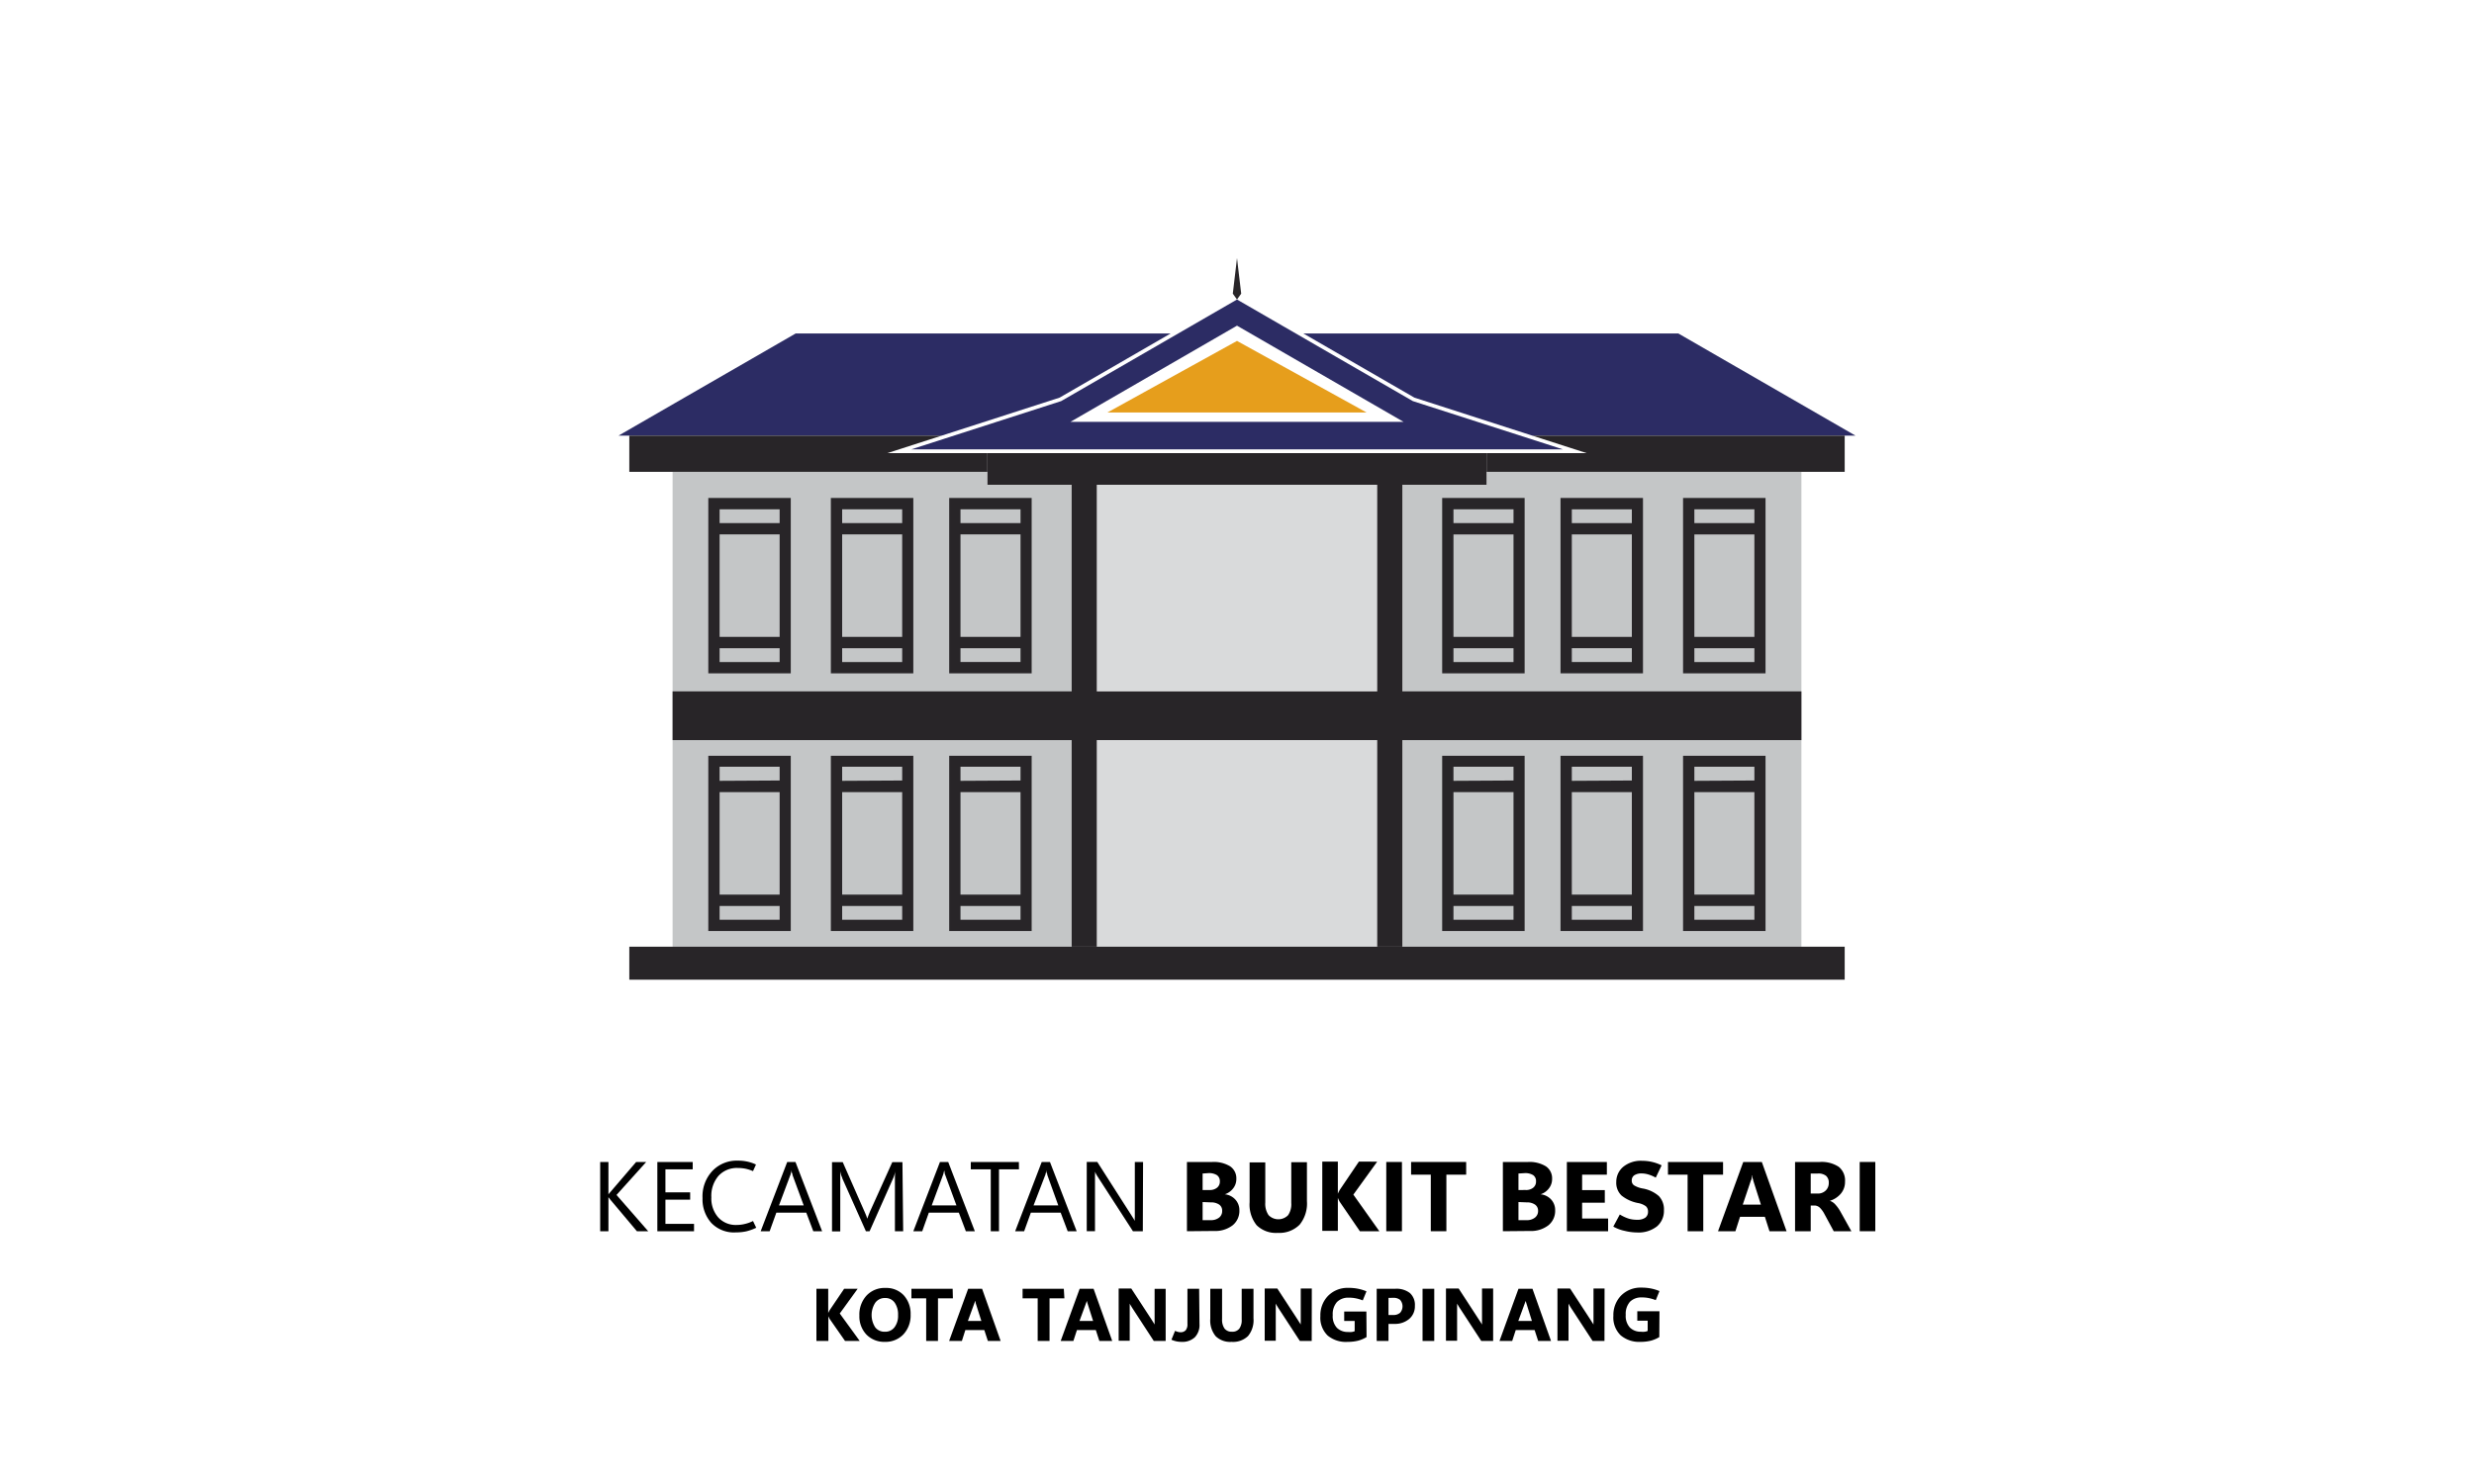 <svg id="Layer_1" data-name="Layer 1" xmlns="http://www.w3.org/2000/svg" viewBox="0 0 300 180"><defs><style>.cls-1{fill:#c4c6c7;}.cls-2{fill:#d9dadb;}.cls-3{fill:#2c2c64;}.cls-4{fill:#282528;}.cls-5{fill:#e69e1c;}</style></defs><path d="M78.6,149.34H77.23L74,145.5l-.14-.19a.48.48,0,0,1-.08-.11h0v4.14h-1v-8.4h1v3.95h0a1.1,1.1,0,0,1,.09-.14l.13-.15,3.14-3.66h1.22l-3.6,4Z"/><path d="M84.16,149.34H79.71v-8.4H84v.89H80.69v2.79h3v.89h-3v2.94h3.47Z"/><path d="M91.7,148.92a6.13,6.13,0,0,1-1.19.43,5.6,5.6,0,0,1-1.26.13,3.8,3.8,0,0,1-3-1.15,4.29,4.29,0,0,1-1.06-3A4.5,4.5,0,0,1,86.41,142a4.07,4.07,0,0,1,3.08-1.22,5,5,0,0,1,1.11.11,4.82,4.82,0,0,1,1.07.36l-.36.8a4.93,4.93,0,0,0-.9-.29,4.52,4.52,0,0,0-.93-.09,3,3,0,0,0-2.35.95,3.7,3.7,0,0,0-.87,2.6,3.47,3.47,0,0,0,.84,2.45,2.86,2.86,0,0,0,2.21.91,4.21,4.21,0,0,0,1-.12,4.32,4.32,0,0,0,1-.36Z"/><path d="M92.24,149.34l3.22-8.4h1l3.23,8.4H98.62l-.85-2.25H94.14l-.81,2.25Zm2.22-3.13h3l-1.36-3.69c0-.06,0-.14-.06-.23s0-.2-.07-.33h0c0,.11,0,.22-.06.31s0,.18-.07.25Z"/><path d="M109.52,149.34h-1V143.7c0-.22,0-.47,0-.74s0-.57.06-.89h0a4.93,4.93,0,0,1-.14.48,2,2,0,0,1-.12.33l-2.87,6.46H105l-2.86-6.41c0-.09-.08-.21-.13-.36s-.08-.31-.12-.5h0c0,.17,0,.39,0,.66s0,.6,0,1v5.63h-1v-8.4h1.3l2.58,5.86c.1.22.18.41.25.58s.11.31.14.42h0c.09-.23.16-.43.23-.6s.12-.31.18-.43l2.63-5.83h1.23Z"/><path d="M110.75,149.34l3.23-8.4h1l3.23,8.4h-1.09l-.85-2.25h-3.64l-.8,2.25Zm2.23-3.13h3l-1.36-3.69a1,1,0,0,1-.07-.23q0-.14-.06-.33h0a2.38,2.38,0,0,1-.07.31,1.26,1.26,0,0,1-.07.25Z"/><path d="M123.56,141.83h-2.42v7.51h-1v-7.51h-2.42v-.89h5.83Z"/><path d="M123.1,149.34l3.22-8.4h1l3.24,8.4h-1.09l-.85-2.25H125l-.81,2.25Zm2.23-3.13h3L127,142.52c0-.06,0-.14-.06-.23s0-.2-.06-.33h0c0,.11,0,.22-.06.31s0,.18-.07.25Z"/><path d="M138.58,149.34h-1.2l-4.33-6.7-.15-.26-.12-.26h0a3.35,3.35,0,0,1,0,.42c0,.19,0,.43,0,.73v6.07h-1v-8.4h1.28l4.21,6.59.22.35.12.21h0a2.91,2.91,0,0,1,0-.49c0-.21,0-.46,0-.74v-5.92h1Z"/><path d="M143.93,149.34v-8.4H147a3.8,3.8,0,0,1,2.17.53,1.75,1.75,0,0,1,.75,1.51,1.83,1.83,0,0,1-.4,1.18,2.1,2.1,0,0,1-1,.7v0a2,2,0,0,1,1.28.64,1.89,1.89,0,0,1,.49,1.3,2.24,2.24,0,0,1-.83,1.83,3.46,3.46,0,0,1-2.26.68Zm1.9-7v2h.83a1.37,1.37,0,0,0,.92-.28.93.93,0,0,0,.34-.77.88.88,0,0,0-.35-.75,1.8,1.8,0,0,0-1-.25Zm0,3.46V148h1a1.6,1.6,0,0,0,1-.31,1,1,0,0,0,.37-.83.88.88,0,0,0-.36-.75,1.73,1.73,0,0,0-1-.27Z"/><path d="M158.48,145.7a4.07,4.07,0,0,1-.88,2.84,3.46,3.46,0,0,1-2.65,1,3.33,3.33,0,0,1-2.57-.93,4,4,0,0,1-.85-2.79v-4.83h1.9v4.87a2.43,2.43,0,0,0,.4,1.53,1.65,1.65,0,0,0,2.37,0,2.36,2.36,0,0,0,.38-1.48v-4.94h1.9Z"/><path d="M167.26,149.34H164.9l-2.45-3.58-.09-.17-.13-.29h0v4h-1.89v-8.4h1.89v3.89h0l.09-.2.14-.26,2.32-3.43H167l-2.89,4Z"/><path d="M170,149.34h-1.9v-8.4H170Z"/><path d="M177.79,142.48h-2.4v6.86H173.5v-6.86h-2.39v-1.54h6.68Z"/><path d="M182.24,149.34v-8.4h3.06a3.79,3.79,0,0,1,2.16.53,1.75,1.75,0,0,1,.75,1.51,1.83,1.83,0,0,1-.4,1.18,2.05,2.05,0,0,1-1,.7v0a2,2,0,0,1,1.29.64,1.88,1.88,0,0,1,.48,1.3,2.24,2.24,0,0,1-.83,1.83,3.45,3.45,0,0,1-2.25.68Zm1.89-7v2H185a1.37,1.37,0,0,0,.92-.28.93.93,0,0,0,.34-.77.87.87,0,0,0-.34-.75,1.83,1.83,0,0,0-1-.25Zm0,3.46V148h1a1.57,1.57,0,0,0,1-.31,1,1,0,0,0,.38-.83.89.89,0,0,0-.37-.75,1.69,1.69,0,0,0-1-.27Z"/><path d="M195,149.34h-5v-8.4h4.85v1.54h-3v1.87h2.75v1.53h-2.75v1.92H195Z"/><path d="M195.63,148.78l.79-1.47a4.92,4.92,0,0,0,1.1.51,3.46,3.46,0,0,0,1,.13,1.62,1.62,0,0,0,1-.26.87.87,0,0,0,.32-.71.84.84,0,0,0-.26-.67,2.27,2.27,0,0,0-.95-.39,4.52,4.52,0,0,1-2-.91,2.13,2.13,0,0,1-.64-1.65,2.38,2.38,0,0,1,.83-1.82,3.36,3.36,0,0,1,2.31-.74,5.29,5.29,0,0,1,2.36.55l-.71,1.49a4.35,4.35,0,0,0-.92-.39,2.92,2.92,0,0,0-.79-.12,1.6,1.6,0,0,0-.89.22.74.74,0,0,0-.31.64.66.66,0,0,0,.29.59,3,3,0,0,0,1,.37,4,4,0,0,1,2,.93,2.34,2.34,0,0,1,.61,1.73,2.46,2.46,0,0,1-.84,1.94,3.61,3.61,0,0,1-2.44.74,6.36,6.36,0,0,1-1.46-.19A4.81,4.81,0,0,1,195.63,148.78Z"/><path d="M208.94,142.48h-2.4v6.86h-1.9v-6.86h-2.38v-1.54h6.68Z"/><path d="M208.33,149.34l3.06-8.4h2.25l3,8.4h-2.07l-.56-1.75H211l-.56,1.75Zm3-3.23h2.2l-.93-2.92c0-.11-.06-.21-.09-.3a1.82,1.82,0,0,1,0-.31h-.05q0,.18-.06.3c0,.09,0,.18-.08.29Z"/><path d="M224.5,149.34h-2.14l-1.12-2.07a3.11,3.11,0,0,0-.54-.76,1,1,0,0,0-.62-.29h-.51v3.12h-1.9v-8.4h3a3.76,3.76,0,0,1,2.3.59,2.12,2.12,0,0,1,.76,1.79,2.19,2.19,0,0,1-.49,1.44,2.82,2.82,0,0,1-1.35.89v0a1.53,1.53,0,0,1,.7.49,4.5,4.5,0,0,1,.56.78Zm-4.93-7v2.43h.82a1.34,1.34,0,0,0,1-.37,1.24,1.24,0,0,0,.37-.92,1.08,1.08,0,0,0-.33-.86,1.48,1.48,0,0,0-1-.28Z"/><path d="M227.4,149.34h-1.89v-8.4h1.89Z"/><path d="M104.25,162.65h-1.78L100.62,160l-.07-.13-.1-.22h0v3H99v-6.33h1.43v2.94h0l.07-.15.11-.2,1.75-2.59H104l-2.17,3Z"/><path d="M107.29,162.76a3,3,0,0,1-2.22-.88,3.19,3.19,0,0,1-.86-2.31,3.41,3.41,0,0,1,.87-2.43,3,3,0,0,1,2.31-.92,2.88,2.88,0,0,1,2.19.88,3.29,3.29,0,0,1,.84,2.34,3.35,3.35,0,0,1-.87,2.41A3,3,0,0,1,107.29,162.76Zm0-1.23a1.39,1.39,0,0,0,1.17-.53,2.27,2.27,0,0,0,.44-1.48,2.48,2.48,0,0,0-.42-1.53,1.38,1.38,0,0,0-1.15-.55,1.42,1.42,0,0,0-1.19.57,2.74,2.74,0,0,0,0,3A1.41,1.41,0,0,0,107.31,161.53Z"/><path d="M115.55,157.48h-1.81v5.17h-1.43v-5.17h-1.79v-1.16h5Z"/><path d="M115.09,162.65l2.31-6.33h1.69l2.25,6.33h-1.55l-.43-1.32h-2.3l-.42,1.32Zm2.28-2.43H119l-.7-2.2c0-.09,0-.16-.06-.22a1.19,1.19,0,0,1,0-.24h0a1.32,1.32,0,0,1,0,.23,1.15,1.15,0,0,1-.06.21Z"/><path d="M129.07,157.48h-1.8v5.17h-1.44v-5.17H124v-1.16h5Z"/><path d="M128.62,162.65l2.3-6.33h1.69l2.26,6.33h-1.56l-.43-1.32h-2.29l-.43,1.32Zm2.28-2.43h1.65l-.7-2.2a2.18,2.18,0,0,0-.06-.22,1.19,1.19,0,0,1,0-.24h0c0,.09,0,.16,0,.23l-.07.21Z"/><path d="M141.35,162.65h-1.44l-2.61-4-.19-.31a1.72,1.72,0,0,1-.12-.22h0c0,.11,0,.25,0,.42s0,.38,0,.6v3.48h-1.34v-6.33h1.53l2.52,3.86.16.26a1.65,1.65,0,0,1,.15.25h0q0-.1,0-.33v-4h1.34Z"/><path d="M145.45,160.58a2.15,2.15,0,0,1-.57,1.63,2.22,2.22,0,0,1-1.62.55,3,3,0,0,1-.59-.06,3.18,3.18,0,0,1-.62-.2l.44-1.08a1.59,1.59,0,0,0,.32.12,1,1,0,0,0,.32.05.81.81,0,0,0,.65-.24,1.13,1.13,0,0,0,.21-.77l0-4.26h1.42Z"/><path d="M152,159.91a3,3,0,0,1-.66,2.14,2.6,2.6,0,0,1-2,.71,2.51,2.51,0,0,1-1.93-.69,3,3,0,0,1-.65-2.11v-3.64h1.43V160a1.86,1.86,0,0,0,.3,1.15,1.09,1.09,0,0,0,.9.38,1.06,1.06,0,0,0,.89-.37,1.75,1.75,0,0,0,.29-1.11v-3.73H152Z"/><path d="M159.06,162.65h-1.44l-2.61-4-.19-.31-.12-.22h0q0,.16,0,.42v4.08h-1.34v-6.33h1.53l2.52,3.86.16.26c.06.08.11.17.16.25h0a2.38,2.38,0,0,1,0-.33c0-.14,0-.32,0-.54v-3.5h1.34Z"/><path d="M165.71,162.18a4,4,0,0,1-1,.43,5.17,5.17,0,0,1-1.28.15A3.47,3.47,0,0,1,161,162a3,3,0,0,1-.89-2.38,3.38,3.38,0,0,1,.9-2.41,3.32,3.32,0,0,1,2.52-1,5.59,5.59,0,0,1,1.11.1,5.28,5.28,0,0,1,1.06.32l-.45,1.1a5,5,0,0,0-.84-.25,4.12,4.12,0,0,0-.88-.08,1.91,1.91,0,0,0-1.41.53,2.21,2.21,0,0,0-.51,1.58,2.07,2.07,0,0,0,.51,1.55,1.85,1.85,0,0,0,1.34.5,2.13,2.13,0,0,0,.46,0,1.11,1.11,0,0,0,.35-.1v-1.24H163v-1.14h2.69Z"/><path d="M168.37,160.58v2.07h-1.43v-6.33h2.24a2.64,2.64,0,0,1,1.79.52,1.93,1.93,0,0,1,.6,1.55,2,2,0,0,1-.69,1.59,2.67,2.67,0,0,1-1.83.6Zm0-3.16v2.08h.56a1.19,1.19,0,0,0,.85-.27,1.19,1.19,0,0,0,0-1.56,1.23,1.23,0,0,0-.85-.25Z"/><path d="M173.92,162.65H172.5v-6.33h1.42Z"/><path d="M181.06,162.65h-1.44l-2.61-4c-.08-.12-.14-.22-.19-.31a2,2,0,0,1-.13-.22h0c0,.11,0,.25,0,.42s0,.38,0,.6v3.48h-1.35v-6.33h1.54l2.51,3.86c.06.08.11.17.17.26l.15.25h0q0-.1,0-.33c0-.14,0-.32,0-.54v-3.5h1.35Z"/><path d="M181.83,162.65l2.3-6.33h1.7l2.25,6.33h-1.56l-.43-1.32H183.8l-.43,1.32Zm2.28-2.43h1.65l-.69-2.2-.07-.22c0-.06,0-.14,0-.24h0c0,.09,0,.16,0,.23l-.07.21Z"/><path d="M194.56,162.65h-1.44l-2.61-4-.19-.31-.12-.22h0q0,.16,0,.42v4.08h-1.34v-6.33h1.53l2.52,3.86.16.26c.06.08.11.17.16.25h0a2.38,2.38,0,0,1,0-.33c0-.14,0-.32,0-.54v-3.5h1.34Z"/><path d="M201.21,162.18a4,4,0,0,1-1,.43,5.17,5.17,0,0,1-1.28.15,3.47,3.47,0,0,1-2.4-.79,3,3,0,0,1-.89-2.38,3.38,3.38,0,0,1,.9-2.41,3.32,3.32,0,0,1,2.52-1,5.59,5.59,0,0,1,1.11.1,5.28,5.28,0,0,1,1.06.32l-.45,1.1a5,5,0,0,0-.84-.25,4.12,4.12,0,0,0-.88-.08,1.91,1.91,0,0,0-1.41.53,2.21,2.21,0,0,0-.51,1.58,2.07,2.07,0,0,0,.51,1.55,1.85,1.85,0,0,0,1.34.5,2.13,2.13,0,0,0,.46,0,1.11,1.11,0,0,0,.35-.1v-1.24h-1.26v-1.14h2.69Z"/><polygon class="cls-1" points="180.26 58.8 180.26 57.23 218.44 57.23 218.44 114.83 170.05 114.83 170.05 58.8 180.26 58.8"/><polygon class="cls-1" points="119.74 58.8 119.74 57.23 81.56 57.23 81.56 114.83 129.95 114.83 129.95 58.8 119.74 58.8"/><polygon class="cls-2" points="150 89.77 133 89.77 133 114.83 150 114.83 167 114.83 167 89.77 150 89.77"/><polygon class="cls-2" points="150 58.8 133 58.8 133 83.83 150 83.83 167 83.83 167 58.8 150 58.8"/><polygon class="cls-3" points="128.49 48.23 141.95 40.45 96.48 40.45 75 52.84 114.19 52.84 128.49 48.23"/><polygon class="cls-3" points="171.51 48.23 185.81 52.84 225 52.84 203.52 40.45 158.05 40.45 171.51 48.23"/><path class="cls-3" d="M171.32,48.65,150,36.33,128.68,48.65,110.51,54.5h79ZM150,51.17H129.8L150,39.5l20.2,11.67Z"/><polygon class="cls-4" points="150 36.33 150.51 35.62 150 31.3 150 33.81 150 31.3 149.49 35.62 150 36.33 150 36.33 150 36.33 150 36.33 150 36.33"/><path class="cls-4" d="M85.89,60.4V81.67h10V60.4Zm1.37,4.42h7.28V77.25H87.26ZM94.54,80.3H87.26V78.62h7.28ZM87.26,63.45V61.78h7.28v1.67Z"/><path class="cls-4" d="M100.75,60.4V81.67h10V60.4Zm1.37,4.42h7.28V77.25h-7.28ZM109.4,80.3h-7.28V78.62h7.28Zm-7.28-16.85V61.78h7.28v1.67Z"/><path class="cls-4" d="M115.1,60.4V81.67h10V60.4Zm1.37,4.42h7.28V77.25h-7.28Zm7.28,15.48h-7.28V78.62h7.28Zm-7.28-16.85V61.78h7.28v1.67Z"/><path class="cls-4" d="M85.89,91.67v21.26h10V91.67Zm1.37,4.41h7.28v12.43H87.26Zm7.28,15.48H87.26v-1.67h7.28ZM87.26,94.71V93h7.28v1.67Z"/><path class="cls-4" d="M100.75,91.67v21.26h10V91.67Zm1.37,4.41h7.28v12.43h-7.28Zm7.28,15.48h-7.28v-1.67h7.28Zm-7.28-16.85V93h7.28v1.67Z"/><path class="cls-4" d="M115.1,91.67v21.26h10V91.67Zm1.37,4.41h7.28v12.43h-7.28Zm7.28,15.48h-7.28v-1.67h7.28Zm-7.28-16.85V93h7.28v1.67Z"/><polygon class="cls-4" points="150 114.83 150 114.83 76.31 114.83 76.31 118.83 150 118.83 150 118.83 223.69 118.83 223.69 114.83 150 114.83"/><polyline class="cls-5" points="150 41.35 134.29 50.03 150 50.03 150 50.03 165.71 50.03 150 41.35"/><polygon class="cls-4" points="218.44 83.86 170.05 83.86 170.05 58.8 167 58.8 167 83.86 150 83.86 133 83.86 133 58.8 129.95 58.8 129.95 83.86 81.56 83.86 81.56 89.77 129.95 89.77 129.95 114.83 133 114.83 133 89.77 150 89.77 167 89.77 167 114.83 170.05 114.83 170.05 89.77 218.44 89.77 218.44 83.86"/><path class="cls-4" d="M204.09,60.4V81.67h10V60.4Zm8.65,16.85h-7.28V64.82h7.28Zm-7.28,1.37h7.28V80.3h-7.28Zm0-15.17V61.78h7.28v1.67Z"/><path class="cls-4" d="M189.23,60.4V81.67h10V60.4Zm8.65,16.85H190.6V64.82h7.28Zm-7.28,1.37h7.28V80.3H190.6Zm0-15.17V61.78h7.28v1.67Z"/><path class="cls-4" d="M174.88,60.4V81.67h10V60.4Zm8.65,16.85h-7.28V64.82h7.28Zm-7.28,1.37h7.28V80.3h-7.28Zm0-15.17V61.78h7.28v1.67Z"/><path class="cls-4" d="M204.09,91.67v21.26h10V91.67Zm8.65,16.84h-7.28V96.08h7.28Zm-7.28,1.38h7.28v1.67h-7.28Zm0-15.18V93h7.28v1.67Z"/><path class="cls-4" d="M189.23,91.67v21.26h10V91.67Zm8.65,16.84H190.6V96.08h7.28Zm-7.28,1.38h7.28v1.67H190.6Zm0-15.18V93h7.28v1.67Z"/><path class="cls-4" d="M174.88,91.67v21.26h10V91.67Zm8.65,16.84h-7.28V96.08h7.28Zm-7.28,1.38h7.28v1.67h-7.28Zm0-15.18V93h7.28v1.67Z"/><rect class="cls-4" x="119.74" y="54.96" width="60.52" height="3.84"/><polygon class="cls-4" points="185.81 52.84 192.4 54.96 180.26 54.96 180.26 57.23 223.69 57.23 223.69 52.84 185.81 52.84"/><polygon class="cls-4" points="107.6 54.96 114.19 52.84 76.31 52.84 76.31 57.23 119.74 57.23 119.74 54.96 107.6 54.96"/></svg>
